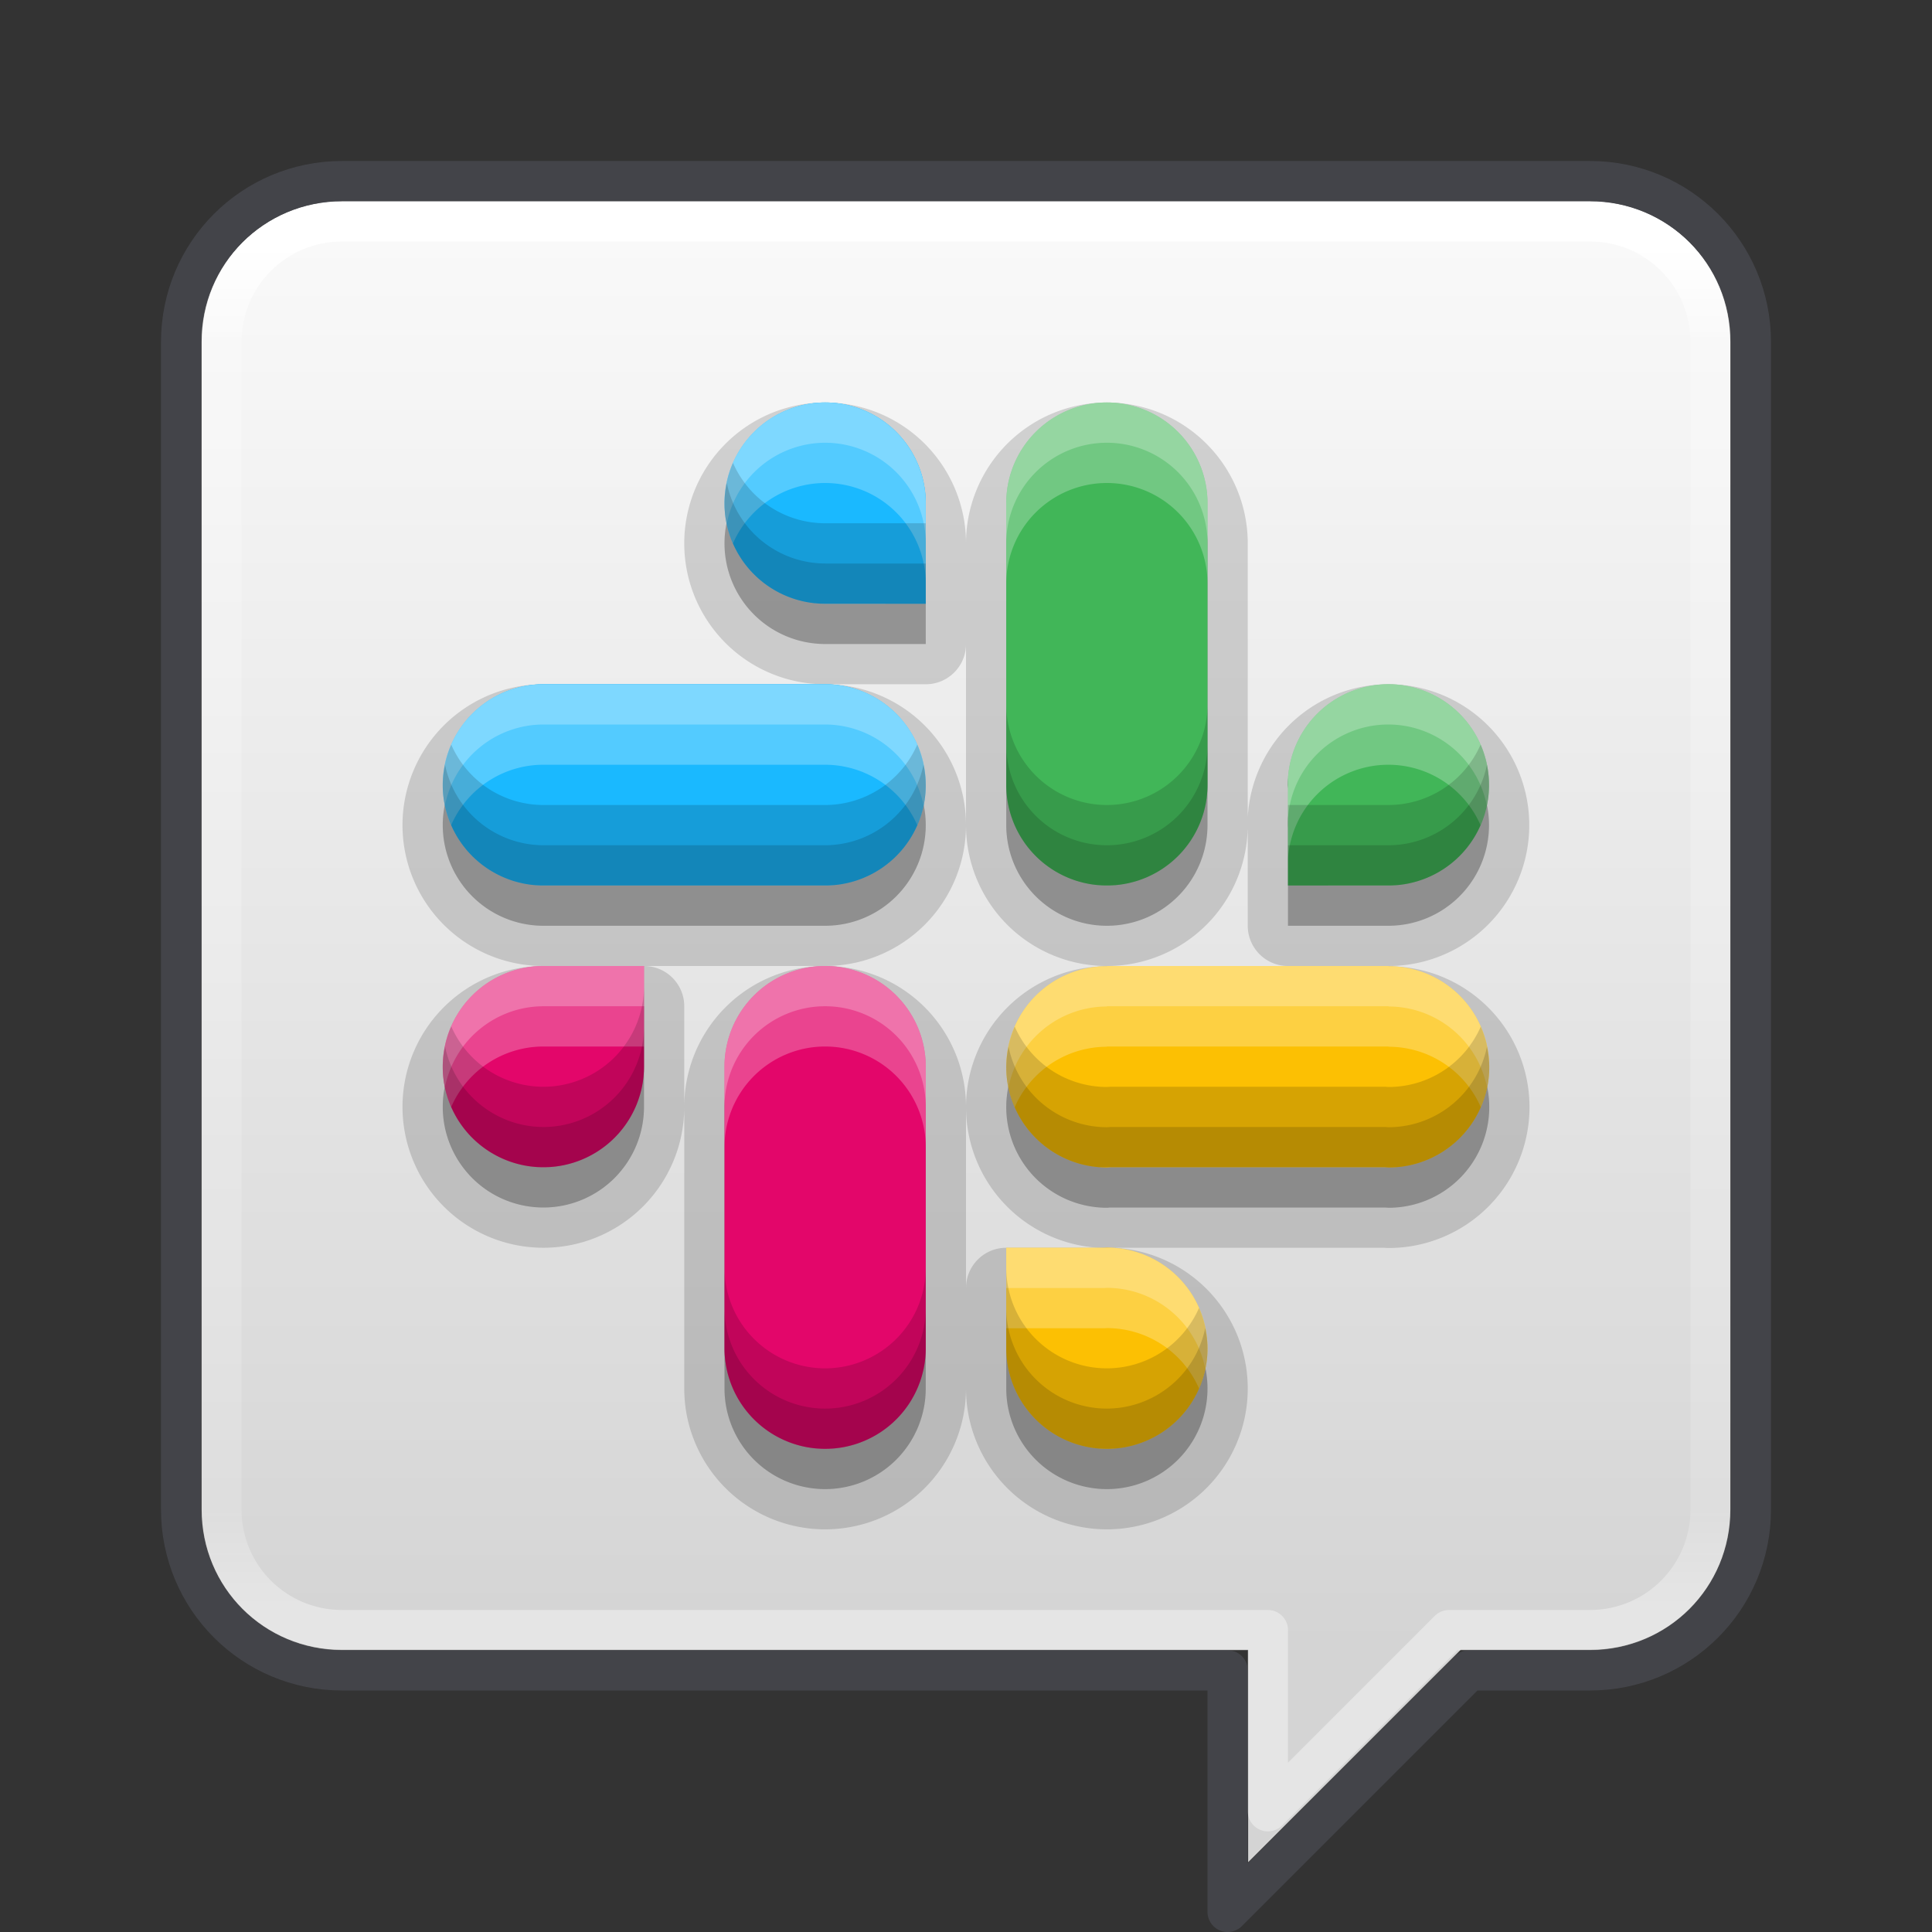 <?xml version="1.0" encoding="UTF-8" standalone="no"?>
<svg
   width="48"
   height="48"
   viewBox="0 0 48 48"
   fill="none"
   version="1.1"
   id="svg4"
   xml:space="preserve"
   sodipodi:docname="slack.svg"
   inkscape:version="1.4.2 (ebf0e940d0, 2025-05-08)"
   xmlns:inkscape="http://www.inkscape.org/namespaces/inkscape"
   xmlns:sodipodi="http://sodipodi.sourceforge.net/DTD/sodipodi-0.dtd"
   xmlns:xlink="http://www.w3.org/1999/xlink"
   xmlns="http://www.w3.org/2000/svg"
   xmlns:svg="http://www.w3.org/2000/svg"><rect x="0" y="0" width="48" height="48" fill="#333333" stroke="none"/><sodipodi:namedview
     id="namedview1"
     pagecolor="#ffffff"
     bordercolor="#000000"
     borderopacity="0.25"
     inkscape:showpageshadow="2"
     inkscape:pageopacity="0.0"
     inkscape:pagecheckerboard="0"
     inkscape:deskcolor="#d1d1d1"
     showgrid="false"
     inkscape:zoom="2.185"
     inkscape:cx="39.359268"
     inkscape:cy="30.434783"
     inkscape:current-layer="svg4"><inkscape:page
       x="0"
       y="0"
       width="48"
       height="48"
       id="page2"
       margin="0"
       bleed="0" /><inkscape:grid
       id="grid4"
       units="px"
       originx="-58"
       originy="0"
       spacingx="0.5"
       spacingy="0.5"
       empcolor="#0099e5"
       empopacity="0.302"
       color="#0099e5"
       opacity="0.078"
       empspacing="2"
       enabled="true"
       visible="false" /></sodipodi:namedview><defs
     id="defs4"><inkscape:path-effect
       effect="offset"
       id="path-effect1"
       is_visible="true"
       lpeversion="1.3"
       linejoin_type="miter"
       unit="px"
       offset="-0.5"
       miter_limit="4"
       attempt_force_join="false"
       update_on_knot_move="true" /><inkscape:path-effect
       effect="offset"
       id="path-effect4"
       is_visible="true"
       lpeversion="1.3"
       linejoin_type="miter"
       unit="px"
       offset="-0.5"
       miter_limit="4"
       attempt_force_join="false"
       update_on_knot_move="true" /><linearGradient
       id="linearGradient1201"><stop
         id="stop1193"
         style="stop-color:#ffffff;stop-opacity:1"
         offset="0" /><stop
         id="stop1195"
         style="stop-color:#ffffff;stop-opacity:0.235"
         offset="0.068" /><stop
         id="stop1197"
         style="stop-color:#ffffff;stop-opacity:0.157"
         offset="0.947" /><stop
         id="stop1199"
         style="stop-color:#ffffff;stop-opacity:0.392"
         offset="1" /></linearGradient><linearGradient
       id="linearGradient3688-166-749"><stop
         id="stop2883"
         style="stop-color:#181818;stop-opacity:1"
         offset="0" /><stop
         id="stop2885"
         style="stop-color:#181818;stop-opacity:0"
         offset="1" /></linearGradient><linearGradient
       id="linearGradient3702-501-757"><stop
         id="stop2895"
         style="stop-color:#181818;stop-opacity:0"
         offset="0" /><stop
         id="stop2897"
         style="stop-color:#181818;stop-opacity:1"
         offset="0.5" /><stop
         id="stop2899"
         style="stop-color:#181818;stop-opacity:0"
         offset="1" /></linearGradient><radialGradient
       cx="4.993"
       cy="43.5"
       r="2.5"
       fx="4.993"
       fy="43.5"
       id="radialGradient3013-6"
       xlink:href="#linearGradient3688-166-749"
       gradientUnits="userSpaceOnUse"
       gradientTransform="matrix(2.004,0,0,0.9,29.988,4.85)" /><radialGradient
       cx="4.993"
       cy="43.5"
       r="2.5"
       fx="4.993"
       fy="43.5"
       id="radialGradient3015-1"
       xlink:href="#linearGradient3688-166-749"
       gradientUnits="userSpaceOnUse"
       gradientTransform="matrix(2.004,0,0,0.9,-18.012,-83.15)" /><linearGradient
       x1="39"
       y1="6"
       x2="39"
       y2="41.945"
       id="linearGradient3058-5"
       xlink:href="#linearGradient1201"
       gradientUnits="userSpaceOnUse"
       gradientTransform="translate(4e-6,1)" /><linearGradient
       xlink:href="#linearGradient3702-501-757"
       id="linearGradient1191"
       gradientUnits="userSpaceOnUse"
       x1="25.058"
       y1="47.028"
       x2="25.058"
       y2="39.999"
       gradientTransform="matrix(1.143,0,0,0.643,-3.429,16.036)" /><style
       id="style1">.g{fill:#000;}.g,.h,.i{stroke-width:0px;}.h{fill:url(#e);}.i{fill:#fff;}</style><style
       id="style1-7">.g{fill:#000;}.g,.h,.i{stroke-width:0px;}.h{fill:url(#e);}.i{fill:#fff;}</style><style
       id="style1-5">.g{fill:#000;}.g,.h,.i{stroke-width:0px;}.h{fill:url(#e);}.i{fill:#fff;}</style><linearGradient
       id="linearGradient4"><stop
         style="stop-color:#fafafa;stop-opacity:1;"
         offset="0"
         id="stop4" /><stop
         style="stop-color:#d4d4d4;stop-opacity:1;"
         offset="1"
         id="stop5" /></linearGradient><style
       id="style1-53">.g{fill:#000;}.g,.h,.i{stroke-width:0px;}.h{fill:url(#e);}.i{fill:#fff;}</style><style
       id="style1-6">.cls-1{fill:#fff;}</style><style
       id="style1-67">.cls-1{fill:#fff;}</style><linearGradient
       xlink:href="#linearGradient4"
       id="linearGradient3"
       gradientUnits="userSpaceOnUse"
       gradientTransform="matrix(1.444,0,0,1.444,0.889,1.889)"
       x1="16.692"
       y1="2.846"
       x2="16.692"
       y2="29.154" /><linearGradient
       id="linearGradient18"><stop
         style="stop-color:#ffffff;stop-opacity:1;"
         offset="0"
         id="stop18" /><stop
         style="stop-color:#ffffff;stop-opacity:0;"
         offset="1"
         id="stop19" /></linearGradient><linearGradient
       id="linearGradient17"><stop
         offset="0"
         style="stop-color:#ffffff;stop-opacity:1"
         id="stop14" /><stop
         offset="0.145"
         style="stop-color:#ffffff;stop-opacity:0.235"
         id="stop15" /><stop
         offset="0.855"
         style="stop-color:#ffffff;stop-opacity:0.157"
         id="stop16" /><stop
         offset="1"
         style="stop-color:#ffffff;stop-opacity:0.392"
         id="stop17" /></linearGradient><style
       id="style1-535">.g{fill:#000;}.g,.h,.i{stroke-width:0px;}.h{fill:url(#e);}.i{fill:#fff;}</style><style
       id="style1-7-6">.g{fill:#000;}.g,.h,.i{stroke-width:0px;}.h{fill:url(#e);}.i{fill:#fff;}</style><style
       id="style1-5-29">.g{fill:#000;}.g,.h,.i{stroke-width:0px;}.h{fill:url(#e);}.i{fill:#fff;}</style><linearGradient
       id="linearGradient2-5"><stop
         style="stop-color:#5865f2;stop-opacity:1;"
         offset="0"
         id="stop3-3" /><stop
         style="stop-color:#1f30f4;stop-opacity:1;"
         offset="1"
         id="stop4-5" /></linearGradient><style
       id="style1-3">.g{fill:#000;}.g,.h,.i{stroke-width:0px;}.h{fill:url(#e);}.i{fill:#fff;}</style><style
       id="style1-6-12">.cls-1{fill:#fff;}</style><linearGradient
       xlink:href="#linearGradient17"
       id="linearGradient12"
       x1="24"
       y1="6"
       x2="24"
       y2="44"
       gradientUnits="userSpaceOnUse"
       gradientTransform="translate(0,-49)" /><linearGradient
       xlink:href="#linearGradient18"
       id="linearGradient19"
       x1="38.264"
       y1="46.5"
       x2="36.881"
       y2="41"
       gradientUnits="userSpaceOnUse"
       gradientTransform="translate(0,-49)" /><linearGradient
       id="linearGradient3820-7-2"><stop
         id="stop3822-2-6"
         style="stop-color:#000000;stop-opacity:1"
         offset="0" /><stop
         id="stop3824-1-2"
         style="stop-color:#000000;stop-opacity:0"
         offset="1" /></linearGradient><radialGradient
       xlink:href="#linearGradient3820-7-2"
       id="radialGradient3"
       gradientUnits="userSpaceOnUse"
       gradientTransform="matrix(0.382,7.5555777e-8,-1.8372241e-8,0.112,-5.925,36.336)"
       cx="99.189"
       cy="185.297"
       fx="99.189"
       fy="185.297"
       r="62.769" /><radialGradient
       xlink:href="#linearGradient3820-7-2"
       id="radialGradient4"
       gradientUnits="userSpaceOnUse"
       gradientTransform="matrix(0.255,5.3967361e-8,-1.2248161e-8,0.08,6.716,44.241)"
       cx="99.189"
       cy="185.297"
       fx="99.189"
       fy="185.297"
       r="62.769" /><style
       id="style1-62">.g{fill:#000;}.g,.h,.i{stroke-width:0px;}.h{fill:url(#e);}.i{fill:#fff;}</style><style
       id="style1-6-9">.cls-1{fill:#fff;}</style><style
       id="style1-67-7">.cls-1{fill:#fff;}</style><style
       id="style1-56">.g{fill:#000;}.g,.h,.i{stroke-width:0px;}.h{fill:url(#e);}.i{fill:#fff;}</style><style
       id="style1-7-1">.g{fill:#000;}.g,.h,.i{stroke-width:0px;}.h{fill:url(#e);}.i{fill:#fff;}</style><style
       id="style1-5-2">.g{fill:#000;}.g,.h,.i{stroke-width:0px;}.h{fill:url(#e);}.i{fill:#fff;}</style><style
       id="style1-3-7">.g{fill:#000;}.g,.h,.i{stroke-width:0px;}.h{fill:url(#e);}.i{fill:#fff;}</style><style
       id="style1-6-1">.cls-1{fill:#fff;}</style><style
       id="style1-2">.g{fill:#000;}.g,.h,.i{stroke-width:0px;}.h{fill:url(#e);}.i{fill:#fff;}</style><style
       id="style1-6-8">.cls-1{fill:#fff;}</style><linearGradient
       xlink:href="#linearGradient4"
       id="linearGradient9"
       x1="24"
       y1="5"
       x2="24"
       y2="45"
       gradientUnits="userSpaceOnUse"
       gradientTransform="translate(0,-49)" /><style
       id="style1-37">.g{fill:#000;}.g,.h,.i{stroke-width:0px;}.h{fill:url(#e);}.i{fill:#fff;}</style><style
       id="style1-7-5">.g{fill:#000;}.g,.h,.i{stroke-width:0px;}.h{fill:url(#e);}.i{fill:#fff;}</style><style
       id="style1-5-9">.g{fill:#000;}.g,.h,.i{stroke-width:0px;}.h{fill:url(#e);}.i{fill:#fff;}</style><style
       id="style1-3-8">.g{fill:#000;}.g,.h,.i{stroke-width:0px;}.h{fill:url(#e);}.i{fill:#fff;}</style><style
       id="style1-6-97">.cls-1{fill:#fff;}</style><linearGradient
       xlink:href="#linearGradient17"
       id="linearGradient12-3"
       x1="24"
       y1="6"
       x2="24"
       y2="44"
       gradientUnits="userSpaceOnUse"
       gradientTransform="translate(0,-51)" /><linearGradient
       xlink:href="#linearGradient18"
       id="linearGradient19-6"
       x1="38.264"
       y1="46.5"
       x2="36.881"
       y2="41"
       gradientUnits="userSpaceOnUse"
       gradientTransform="translate(0,-51)" /><radialGradient
       xlink:href="#linearGradient3820-7-2"
       id="radialGradient3-9"
       gradientUnits="userSpaceOnUse"
       gradientTransform="matrix(0.382,7.5555777e-8,-1.8372241e-8,0.112,-5.925,36.336)"
       cx="99.189"
       cy="185.297"
       fx="99.189"
       fy="185.297"
       r="62.769" /><radialGradient
       xlink:href="#linearGradient3820-7-2"
       id="radialGradient4-3"
       gradientUnits="userSpaceOnUse"
       gradientTransform="matrix(0.255,5.3967361e-8,-1.2248161e-8,0.08,6.716,44.241)"
       cx="99.189"
       cy="185.297"
       fx="99.189"
       fy="185.297"
       r="62.769" /><style
       id="style1-62-1">.g{fill:#000;}.g,.h,.i{stroke-width:0px;}.h{fill:url(#e);}.i{fill:#fff;}</style><style
       id="style1-6-9-9">.cls-1{fill:#fff;}</style><style
       id="style1-67-4">.cls-1{fill:#fff;}</style><style
       id="style1-56-7">.g{fill:#000;}.g,.h,.i{stroke-width:0px;}.h{fill:url(#e);}.i{fill:#fff;}</style><style
       id="style1-7-1-8">.g{fill:#000;}.g,.h,.i{stroke-width:0px;}.h{fill:url(#e);}.i{fill:#fff;}</style><style
       id="style1-5-2-4">.g{fill:#000;}.g,.h,.i{stroke-width:0px;}.h{fill:url(#e);}.i{fill:#fff;}</style><style
       id="style1-3-7-5">.g{fill:#000;}.g,.h,.i{stroke-width:0px;}.h{fill:url(#e);}.i{fill:#fff;}</style><style
       id="style1-6-1-0">.cls-1{fill:#fff;}</style><style
       id="style1-2-3">.g{fill:#000;}.g,.h,.i{stroke-width:0px;}.h{fill:url(#e);}.i{fill:#fff;}</style><style
       id="style1-6-8-6">.cls-1{fill:#fff;}</style><linearGradient
       xlink:href="#linearGradient2-5"
       id="linearGradient9-1"
       x1="24"
       y1="5"
       x2="24"
       y2="45"
       gradientUnits="userSpaceOnUse"
       gradientTransform="translate(0,-51)" /><linearGradient
       id="linearGradient1201-0"><stop
         id="stop1193-6"
         style="stop-color:#ffffff;stop-opacity:1"
         offset="0" /><stop
         id="stop1195-3"
         style="stop-color:#ffffff;stop-opacity:0.235"
         offset="0.074" /><stop
         id="stop1197-2"
         style="stop-color:#ffffff;stop-opacity:0.157"
         offset="0.926" /><stop
         id="stop1199-0"
         style="stop-color:#ffffff;stop-opacity:0.392"
         offset="1" /></linearGradient><linearGradient
       x1="39"
       y1="6"
       x2="39"
       y2="40"
       id="linearGradient3058-5-6"
       xlink:href="#linearGradient1201-0"
       gradientUnits="userSpaceOnUse"
       gradientTransform="translate(4e-6)" /><linearGradient
       xlink:href="#linearGradient4"
       id="linearGradient930-9-2"
       x1="16.692"
       y1="2.846"
       x2="16.692"
       y2="27.769"
       gradientUnits="userSpaceOnUse"
       gradientTransform="matrix(1.444,0,0,1.444,0.889,0.889)" /><linearGradient
       id="linearGradient870"><stop
         id="stop866"
         offset="0"
         style="stop-color:#cd9ef7;stop-opacity:1" /><stop
         id="stop868"
         offset="1"
         style="stop-color:#a56de2;stop-opacity:1" /></linearGradient><linearGradient
       id="linearGradient30"><stop
         style="stop-color:#ffffff;stop-opacity:1;"
         offset="0"
         id="stop30" /><stop
         style="stop-color:#fafafa;stop-opacity:0;"
         offset="1"
         id="stop31" /></linearGradient><linearGradient
       id="linearGradient22"><stop
         id="stop13"
         style="stop-color:#ffffff;stop-opacity:1"
         offset="0" /><stop
         id="stop20"
         style="stop-color:#ffffff;stop-opacity:0.235"
         offset="0.135" /><stop
         id="stop21"
         style="stop-color:#ffffff;stop-opacity:0.157"
         offset="0.865" /><stop
         id="stop22"
         style="stop-color:#ffffff;stop-opacity:0.392"
         offset="1" /></linearGradient><style
       id="style1-79">.g{fill:#000;}.g,.h,.i{stroke-width:0px;}.h{fill:url(#e);}.i{fill:#fff;}</style><style
       id="style1-7-2">.g{fill:#000;}.g,.h,.i{stroke-width:0px;}.h{fill:url(#e);}.i{fill:#fff;}</style><style
       id="style1-5-0">.g{fill:#000;}.g,.h,.i{stroke-width:0px;}.h{fill:url(#e);}.i{fill:#fff;}</style><style
       id="style1-53-1">.g{fill:#000;}.g,.h,.i{stroke-width:0px;}.h{fill:url(#e);}.i{fill:#fff;}</style><style
       id="style1-6-2">.cls-1{fill:#fff;}</style><style
       id="style1-67-3">.cls-1{fill:#fff;}</style><style
       id="style1-675">.g{fill:#000;}.g,.h,.i{stroke-width:0px;}.h{fill:url(#e);}.i{fill:#fff;}</style><style
       id="style1-7-3">.g{fill:#000;}.g,.h,.i{stroke-width:0px;}.h{fill:url(#e);}.i{fill:#fff;}</style><style
       id="style1-5-5">.g{fill:#000;}.g,.h,.i{stroke-width:0px;}.h{fill:url(#e);}.i{fill:#fff;}</style><style
       id="style1-3-9">.g{fill:#000;}.g,.h,.i{stroke-width:0px;}.h{fill:url(#e);}.i{fill:#fff;}</style><style
       id="style1-6-6">.cls-1{fill:#fff;}</style><style
       id="style1-70">.g{fill:#000;}.g,.h,.i{stroke-width:0px;}.h{fill:url(#e);}.i{fill:#fff;}</style><style
       id="style1-6-3">.cls-1{fill:#fff;}</style><linearGradient
       id="linearGradient3820-7-2-2"><stop
         offset="0"
         style="stop-color:#3d3d3d;stop-opacity:1"
         id="stop3822-2-6-36" /><stop
         offset="0.5"
         style="stop-color:#686868;stop-opacity:0.498"
         id="stop3864-8-7-6" /><stop
         offset="1"
         style="stop-color:#686868;stop-opacity:0"
         id="stop3824-1-2-4" /></linearGradient><radialGradient
       cx="99.157"
       cy="186.171"
       r="62.769"
       fx="99.157"
       fy="186.171"
       id="radialGradient3108-6"
       xlink:href="#linearGradient3820-7-2-2"
       gradientUnits="userSpaceOnUse"
       gradientTransform="matrix(0.215,0,0,0.068,-5.314,15.117)" /><linearGradient
       xlink:href="#linearGradient22"
       id="linearGradient13"
       x1="16"
       y1="3"
       x2="16"
       y2="29"
       gradientUnits="userSpaceOnUse"
       gradientTransform="translate(0,-33)" /><linearGradient
       xlink:href="#linearGradient2-5"
       id="linearGradient29"
       x1="16"
       y1="3"
       x2="16"
       y2="30"
       gradientUnits="userSpaceOnUse"
       gradientTransform="translate(0,-33)" /><linearGradient
       xlink:href="#linearGradient30"
       id="linearGradient31"
       x1="25.003"
       y1="30.933"
       x2="23.779"
       y2="27.459"
       gradientUnits="userSpaceOnUse" /><linearGradient
       id="linearGradient4-5"><stop
         id="stop1"
         style="stop-color:#ffffff;stop-opacity:1"
         offset="0" /><stop
         id="stop2"
         style="stop-color:#ffffff;stop-opacity:0.235"
         offset="0.068" /><stop
         id="stop3"
         style="stop-color:#ffffff;stop-opacity:0.157"
         offset="0.932" /><stop
         id="stop4-54"
         style="stop-color:#ffffff;stop-opacity:0.392"
         offset="1" /></linearGradient><linearGradient
       xlink:href="#linearGradient2-5"
       id="linearGradient930-9-2-8"
       x1="17"
       y1="2.5"
       x2="17"
       y2="29"
       gradientUnits="userSpaceOnUse"
       gradientTransform="translate(58)" /><linearGradient
       x1="24"
       y1="6.24"
       x2="24"
       y2="38.8"
       id="linearGradient4161-0-2"
       xlink:href="#linearGradient4-5"
       gradientUnits="userSpaceOnUse"
       gradientTransform="matrix(0.676,0,0,0.676,57.784,-0.216)" /></defs><path
     id="rect5505-21-1"
     style="color:#000000;font-variation-settings:normal;display:inline;overflow:visible;visibility:visible;opacity:1;vector-effect:none;fill:url(#linearGradient930-9-2);fill-opacity:1;fill-rule:nonzero;stroke:none;stroke-width:1;stroke-linecap:butt;stroke-linejoin:round;stroke-miterlimit:4;stroke-dasharray:none;stroke-dashoffset:0;stroke-opacity:0.502;marker:none;enable-background:accumulate;stop-color:#000000;stop-opacity:1"
     d="M 8.5,5.01 C 6.558,5.01 5.01,6.558 5.01,8.5 v 29 c 0,1.942 1.548,3.49 3.49,3.49 h 22.51 v 5.277 l 5.279,-5.277 H 39.5 c 1.942,0 3.49,-1.548 3.49,-3.49 v -29 c 0,-1.942 -1.548,-3.49 -3.49,-3.49 z" /><path
     id="rect6741-2"
     style="opacity:1;fill:none;stroke:url(#linearGradient3058-5-6);stroke-width:1;stroke-linecap:round;stroke-linejoin:round;stroke-miterlimit:4;stroke-dasharray:none;stroke-dashoffset:0;stroke-opacity:1"
     d="m 8.5,5.5 c -1.662,0 -3,1.338 -3,3 v 29 c 0,1.662 1.338,3 3,3 h 23 V 45 L 36,40.5 h 3.5 c 1.662,0 3,-1.338 3,-3 v -29 c 0,-1.662 -1.338,-3 -3,-3 z" /><path
     id="path38-3"
     style="opacity:0.15;fill:#000000;fill-opacity:1;stroke:#000000;stroke-width:2;stroke-linejoin:round;stroke-dasharray:none;stroke-opacity:1"
     d="M 20.5,11 A 2.5,2.5 0 0 0 18,13.5 2.5,2.5 0 0 0 20.5,16 H 23 V 13.5 A 2.5,2.5 0 0 0 20.5,11 Z m 7,0 A 2.5,2.5 0 0 0 25,13.5 v 7 A 2.5,2.5 0 0 0 27.5,23 2.5,2.5 0 0 0 30,20.5 v -7 A 2.5,2.5 0 0 0 27.5,11 Z m -14,7 A 2.5,2.5 0 0 0 11,20.5 2.5,2.5 0 0 0 13.5,23 h 7 A 2.5,2.5 0 0 0 23,20.5 2.5,2.5 0 0 0 20.5,18 Z m 20.994,0 a 2.5,2.5 0 0 0 -2.5,2.5 A 2.5,2.5 0 0 0 32,20.582 V 23 h 2.494 a 2.5,2.5 0 0 0 0.006,0 2.5,2.5 0 0 0 2.494,-2.5 2.5,2.5 0 0 0 -2.5,-2.5 z M 13.5,25 A 2.5,2.5 0 0 0 11,27.5 2.5,2.5 0 0 0 13.5,30 2.5,2.5 0 0 0 16,27.5 V 25 Z m 7,0 A 2.5,2.5 0 0 0 18,27.5 V 34.496 34.5 A 2.5,2.5 0 0 0 20.5,36.996 2.5,2.5 0 0 0 23,34.5 2.5,2.5 0 0 0 23,34.498 2.5,2.5 0 0 0 23,34.496 V 27.5 A 2.5,2.5 0 0 0 20.5,25 Z m 7,0 v 0.006 a 2.5,2.5 0 0 0 -2.5,2.5 2.5,2.5 0 0 0 2.5,2.5 A 2.5,2.5 0 0 0 27.582,30 h 6.836 a 2.5,2.5 0 0 0 0.082,0.006 2.5,2.5 0 0 0 2.5,-2.5 2.5,2.5 0 0 0 -2.5,-2.5 V 25 Z m 0,6.996 A 2.5,2.5 0 0 0 27.445,32 H 25 V 34.496 34.5 a 2.5,2.5 0 0 0 2.5,2.496 2.5,2.5 0 0 0 2.5,-2.5 2.5,2.5 0 0 0 -2.5,-2.5 z" /><path
     id="path41-6"
     style="opacity:0.15;fill:#000000;fill-opacity:1;stroke:none;stroke-width:2;stroke-linejoin:round;stroke-dasharray:none;stroke-opacity:1"
     d="M 20.5,11 A 2.5,2.5 0 0 0 18,13.5 2.5,2.5 0 0 0 20.5,16 H 23 V 13.5 A 2.5,2.5 0 0 0 20.5,11 Z m 7,0 A 2.5,2.5 0 0 0 25,13.5 v 7 A 2.5,2.5 0 0 0 27.5,23 2.5,2.5 0 0 0 30,20.5 v -7 A 2.5,2.5 0 0 0 27.5,11 Z m -14,7 A 2.5,2.5 0 0 0 11,20.5 2.5,2.5 0 0 0 13.5,23 h 7 A 2.5,2.5 0 0 0 23,20.5 2.5,2.5 0 0 0 20.5,18 Z m 20.994,0 a 2.5,2.5 0 0 0 -2.5,2.5 A 2.5,2.5 0 0 0 32,20.582 V 23 h 2.494 a 2.5,2.5 0 0 0 0.006,0 2.5,2.5 0 0 0 2.494,-2.5 2.5,2.5 0 0 0 -2.5,-2.5 z M 13.5,25 A 2.5,2.5 0 0 0 11,27.5 2.5,2.5 0 0 0 13.5,30 2.5,2.5 0 0 0 16,27.5 V 25 Z m 7,0 A 2.5,2.5 0 0 0 18,27.5 V 34.496 34.5 A 2.5,2.5 0 0 0 20.5,36.996 2.5,2.5 0 0 0 23,34.5 2.5,2.5 0 0 0 23,34.498 2.5,2.5 0 0 0 23,34.496 V 27.5 A 2.5,2.5 0 0 0 20.5,25 Z m 7,0 v 0.006 a 2.5,2.5 0 0 0 -2.5,2.5 2.5,2.5 0 0 0 2.5,2.5 A 2.5,2.5 0 0 0 27.582,30 h 6.836 a 2.5,2.5 0 0 0 0.082,0.006 2.5,2.5 0 0 0 2.5,-2.5 2.5,2.5 0 0 0 -2.5,-2.5 V 25 Z m 0,6.996 A 2.5,2.5 0 0 0 27.445,32 H 25 V 34.496 34.5 a 2.5,2.5 0 0 0 2.5,2.496 2.5,2.5 0 0 0 2.5,-2.5 2.5,2.5 0 0 0 -2.5,-2.5 z" /><path
     id="circle9-6"
     style="fill:#1ab9ff;fill-opacity:1;stroke:none;stroke-linejoin:round;stroke-opacity:1"
     d="M 20.5,10 A 2.5,2.5 0 0 0 18,12.5 2.5,2.5 0 0 0 20.5,15 H 23 V 12.5 A 2.5,2.5 0 0 0 20.5,10 Z m -7,7 A 2.5,2.5 0 0 0 11,19.5 2.5,2.5 0 0 0 13.5,22 h 7 A 2.5,2.5 0 0 0 23,19.5 2.5,2.5 0 0 0 20.5,17 Z" /><path
     id="path8"
     style="fill:#41b658;fill-opacity:1;stroke:none;stroke-linejoin:round;stroke-opacity:1"
     d="M 27.5,10 A 2.5,2.5 0 0 0 25,12.5 v 7 A 2.5,2.5 0 0 0 27.5,22 2.5,2.5 0 0 0 30,19.5 v -7 A 2.5,2.5 0 0 0 27.5,10 Z m 6.994,7 a 2.5,2.5 0 0 0 -2.5,2.5 A 2.5,2.5 0 0 0 32,19.582 V 22 h 2.494 a 2.5,2.5 0 0 0 0.006,0 2.5,2.5 0 0 0 2.494,-2.5 2.5,2.5 0 0 0 -2.5,-2.5 z" /><path
     id="path35-0"
     style="fill:#1ab9ff;fill-opacity:1;stroke:none;stroke-linejoin:round;stroke-opacity:1"
     d="M 20.5,10 A 2.5,2.5 0 0 0 18.219,11.5 2.5,2.5 0 0 0 20.5,13 H 23 V 12.5 A 2.5,2.5 0 0 0 20.5,10 Z m -7,7 A 2.5,2.5 0 0 0 11.219,18.5 2.5,2.5 0 0 0 13.5,20 h 7 A 2.5,2.5 0 0 0 22.783,18.498 2.5,2.5 0 0 0 20.5,17 Z" /><path
     id="path1"
     style="color:#000000;font-variation-settings:normal;display:inline;overflow:visible;visibility:visible;opacity:1;vector-effect:none;fill:none;fill-opacity:1;fill-rule:nonzero;stroke:#555761;stroke-width:1;stroke-linecap:butt;stroke-linejoin:round;stroke-miterlimit:4;stroke-dasharray:none;stroke-dashoffset:0;stroke-opacity:0.5;marker:none;enable-background:accumulate;stop-color:#000000;stop-opacity:1"
     d="m 8.5,4.5 c -2.216,0 -4,1.784 -4,4 v 29 c 0,2.216 1.784,4 4,4 h 22 v 6 l 6,-6 h 3 c 2.216,0 4,-1.784 4,-4 v -29 c 0,-2.216 -1.784,-4 -4,-4 z" /><path
     id="path11"
     style="fill:#e3066a;fill-opacity:1;stroke:none;stroke-linejoin:round;stroke-opacity:1"
     d="M 13.5,24 A 2.5,2.5 0 0 0 11,26.5 2.5,2.5 0 0 0 13.5,29 2.5,2.5 0 0 0 16,26.5 V 24 Z m 7,0 A 2.5,2.5 0 0 0 18,26.5 V 33.496 33.5 A 2.5,2.5 0 0 0 20.5,35.996 2.5,2.5 0 0 0 23,33.5 2.5,2.5 0 0 0 23,33.498 2.5,2.5 0 0 0 23,33.496 V 26.5 A 2.5,2.5 0 0 0 20.5,24 Z" /><path
     id="path10"
     style="fill:#fcc003;fill-opacity:1;stroke:none;stroke-linejoin:round;stroke-opacity:1"
     d="m 27.5,24 v 0.006 a 2.5,2.5 0 0 0 -2.5,2.5 2.5,2.5 0 0 0 2.5,2.5 A 2.5,2.5 0 0 0 27.582,29 h 6.836 a 2.5,2.5 0 0 0 0.082,0.006 2.5,2.5 0 0 0 2.5,-2.5 2.5,2.5 0 0 0 -2.5,-2.5 V 24 Z m 0,6.996 A 2.5,2.5 0 0 0 27.445,31 H 25 V 33.496 33.5 a 2.5,2.5 0 0 0 2.5,2.496 2.5,2.5 0 0 0 2.5,-2.5 2.5,2.5 0 0 0 -2.5,-2.5 z" /><path
     id="path6"
     style="opacity:0.25;mix-blend-mode:normal;fill:#ffffff;fill-opacity:1;stroke:none;stroke-linejoin:round;stroke-opacity:1"
     d="m 20.5,10 a 2.5,2.5 0 0 0 -2.5,2.5 2.5,2.5 0 0 0 0.211,1 A 2.5,2.5 0 0 1 20.5,12 2.5,2.5 0 0 1 23,14.5 v -2 A 2.5,2.5 0 0 0 20.5,10 Z m 7,0 A 2.5,2.5 0 0 0 25,12.5 v 2 A 2.5,2.5 0 0 1 27.5,12 2.5,2.5 0 0 1 30,14.5 v -2 A 2.5,2.5 0 0 0 27.5,10 Z m -14,7 a 2.5,2.5 0 0 0 -2.5,2.5 2.5,2.5 0 0 0 0.209,1 A 2.5,2.5 0 0 1 13.5,19 h 7 A 2.5,2.5 0 0 1 22.789,20.5 2.5,2.5 0 0 0 23,19.5 2.5,2.5 0 0 0 20.5,17 Z m 20.994,0 a 2.5,2.5 0 0 0 -2.5,2.5 2.5,2.5 0 0 0 0.006,0.082 v 1.746 A 2.5,2.5 0 0 1 34.494,19 a 2.5,2.5 0 0 1 2.289,1.5 2.5,2.5 0 0 0 0.211,-1 2.5,2.5 0 0 0 -2.5,-2.5 z M 13.5,24 a 2.5,2.5 0 0 0 -2.5,2.5 2.5,2.5 0 0 0 0.211,1 A 2.5,2.5 0 0 1 13.5,26 H 16 v -2 z m 7,0 A 2.5,2.5 0 0 0 18,26.5 v 2 A 2.5,2.5 0 0 1 20.5,26 2.5,2.5 0 0 1 23,28.5 v -2 A 2.5,2.5 0 0 0 20.5,24 Z m 7,0 v 0.006 a 2.5,2.5 0 0 0 -2.5,2.5 2.5,2.5 0 0 0 0.211,1 2.5,2.5 0 0 1 2.289,-1.5 V 26 h 7 v 0.006 a 2.5,2.5 0 0 1 2.289,1.5 2.5,2.5 0 0 0 0.211,-1 2.5,2.5 0 0 0 -2.5,-2.5 V 24 H 32 Z M 25,31 v 2 h 2.445 a 2.5,2.5 0 0 1 0.055,-0.004 2.5,2.5 0 0 1 2.289,1.5 2.5,2.5 0 0 0 0.211,-1 A 2.5,2.5 0 0 0 27.641,31 h -0.059 A 2.5,2.5 0 0 1 27.5,31.006 2.5,2.5 0 0 1 27.328,31 Z" /><path
     id="path7"
     style="opacity:0.25;mix-blend-mode:normal;fill:#ffffff;fill-opacity:1;stroke:none;stroke-linejoin:round;stroke-opacity:1"
     d="M 20.5,10 A 2.5,2.5 0 0 0 18,12.5 2.5,2.5 0 0 0 18.057,13 2.5,2.5 0 0 1 20.5,11 2.5,2.5 0 0 1 23,13.5 v -1 A 2.5,2.5 0 0 0 20.5,10 Z m 7,0 A 2.5,2.5 0 0 0 25,12.5 v 1 A 2.5,2.5 0 0 1 27.5,11 2.5,2.5 0 0 1 30,13.5 v -1 A 2.5,2.5 0 0 0 27.5,10 Z m -14,7 A 2.5,2.5 0 0 0 11,19.5 2.5,2.5 0 0 0 11.057,20 2.5,2.5 0 0 1 13.5,18 h 7 A 2.5,2.5 0 0 1 22.943,20 2.5,2.5 0 0 0 23,19.5 2.5,2.5 0 0 0 20.5,17 Z m 20.994,0 a 2.5,2.5 0 0 0 -2.5,2.5 2.5,2.5 0 0 0 0.006,0.082 v 0.746 A 2.5,2.5 0 0 1 34.494,18 2.5,2.5 0 0 1 36.938,20.002 2.5,2.5 0 0 0 36.994,19.5 a 2.5,2.5 0 0 0 -2.5,-2.5 z M 13.5,24 A 2.5,2.5 0 0 0 11,26.5 2.5,2.5 0 0 0 11.057,27 2.5,2.5 0 0 1 13.5,25 H 16 v -1 z m 7,0 A 2.5,2.5 0 0 0 18,26.5 v 1 A 2.5,2.5 0 0 1 20.5,25 2.5,2.5 0 0 1 23,27.5 v -1 A 2.5,2.5 0 0 0 20.5,24 Z m 7,0 v 0.006 a 2.5,2.5 0 0 0 -2.5,2.5 2.5,2.5 0 0 0 0.057,0.5 2.5,2.5 0 0 1 2.443,-2 V 25 h 7 v 0.006 a 2.5,2.5 0 0 1 2.443,2 2.5,2.5 0 0 0 0.057,-0.5 2.5,2.5 0 0 0 -2.5,-2.5 V 24 Z m 0,6.996 A 2.5,2.5 0 0 0 27.445,31 H 25 v 1 h 2.445 a 2.5,2.5 0 0 1 0.055,-0.004 2.5,2.5 0 0 1 2.443,2 2.5,2.5 0 0 0 0.057,-0.5 2.5,2.5 0 0 0 -2.5,-2.5 z" /><path
     id="path20"
     style="fill:#000000;fill-opacity:1;stroke:none;stroke-linejoin:round;stroke-opacity:1;opacity:0.15"
     d="M 18.211 11.5 A 2.5 2.5 0 0 0 18 12.5 A 2.5 2.5 0 0 0 20.5 15 L 23 15 L 23 13 L 20.5 13 A 2.5 2.5 0 0 1 18.211 11.5 z M 25 17.5 L 25 19.5 A 2.5 2.5 0 0 0 27.5 22 A 2.5 2.5 0 0 0 30 19.5 L 30 17.5 A 2.5 2.5 0 0 1 27.5 20 A 2.5 2.5 0 0 1 25 17.5 z M 11.211 18.5 A 2.5 2.5 0 0 0 11 19.5 A 2.5 2.5 0 0 0 13.5 22 L 16 22 L 20.5 22 A 2.5 2.5 0 0 0 23 19.5 A 2.5 2.5 0 0 0 22.789 18.5 A 2.5 2.5 0 0 1 20.5 20 L 13.5 20 A 2.5 2.5 0 0 1 11.211 18.5 z M 36.785 18.5 A 2.5 2.5 0 0 1 34.5 20 A 2.5 2.5 0 0 1 34.494 20 L 32 20 L 32 22 L 34.5 22 A 2.5 2.5 0 0 0 36.994 19.5 A 2.5 2.5 0 0 0 36.785 18.5 z M 32 19.328 A 2.5 2.5 0 0 0 31.994 19.5 A 2.5 2.5 0 0 0 32 19.582 L 32 19.328 z M 16 24.5 A 2.5 2.5 0 0 1 13.5 27 A 2.5 2.5 0 0 1 11.211 25.5 A 2.5 2.5 0 0 0 11 26.5 A 2.5 2.5 0 0 0 13.5 29 A 2.5 2.5 0 0 0 16 26.5 L 16 24.5 z M 25.211 25.506 A 2.5 2.5 0 0 0 25 26.506 A 2.5 2.5 0 0 0 27.328 29 L 27.445 29 A 2.5 2.5 0 0 1 27.5 28.996 A 2.5 2.5 0 0 1 27.641 29 L 34.418 29 A 2.5 2.5 0 0 0 34.5 29.006 A 2.5 2.5 0 0 0 37 26.506 A 2.5 2.5 0 0 0 36.789 25.506 A 2.5 2.5 0 0 1 34.5 27.006 A 2.5 2.5 0 0 1 34.418 27 L 27.582 27 A 2.5 2.5 0 0 1 27.5 27.006 A 2.5 2.5 0 0 1 25.211 25.506 z M 18 31.5 L 18 33.496 L 18 33.5 A 2.5 2.5 0 0 0 20.5 35.996 A 2.5 2.5 0 0 0 23 33.5 A 2.5 2.5 0 0 0 23 33.498 A 2.5 2.5 0 0 0 23 33.496 L 23 31.5 A 2.5 2.5 0 0 1 20.5 33.996 A 2.5 2.5 0 0 1 18 31.5 z M 25 31.5 L 25 33.496 L 25 33.5 A 2.5 2.5 0 0 0 27.5 35.996 A 2.5 2.5 0 0 0 30 33.496 A 2.5 2.5 0 0 0 29.789 32.496 A 2.5 2.5 0 0 1 27.5 33.996 A 2.5 2.5 0 0 1 25 31.5 z " /><path
     id="path15"
     style="fill:#000000;fill-opacity:1;stroke:none;stroke-linejoin:round;stroke-opacity:1;opacity:0.15"
     d="M 18.057 12 A 2.5 2.5 0 0 0 18 12.5 A 2.5 2.5 0 0 0 20.5 15 L 23 15 L 23 14 L 20.5 14 A 2.5 2.5 0 0 1 18.057 12 z M 25 18.5 L 25 19.5 A 2.5 2.5 0 0 0 27.5 22 A 2.5 2.5 0 0 0 30 19.5 L 30 18.5 A 2.5 2.5 0 0 1 27.5 21 A 2.5 2.5 0 0 1 25 18.5 z M 11.057 19 A 2.5 2.5 0 0 0 11 19.5 A 2.5 2.5 0 0 0 13.5 22 L 20.5 22 A 2.5 2.5 0 0 0 23 19.5 A 2.5 2.5 0 0 0 22.943 19 A 2.5 2.5 0 0 1 20.5 21 L 13.5 21 A 2.5 2.5 0 0 1 11.057 19 z M 36.943 19 A 2.5 2.5 0 0 1 34.5 21 A 2.5 2.5 0 0 1 34.494 21 L 32 21 L 32 22 L 34.494 22 A 2.5 2.5 0 0 0 34.5 22 A 2.5 2.5 0 0 0 36.994 19.5 A 2.5 2.5 0 0 0 36.943 19 z M 32 19.328 A 2.5 2.5 0 0 0 31.994 19.5 A 2.5 2.5 0 0 0 32 19.582 L 32 19.328 z M 16 25.5 A 2.5 2.5 0 0 1 13.5 28 A 2.5 2.5 0 0 1 11.057 26 A 2.5 2.5 0 0 0 11 26.5 A 2.5 2.5 0 0 0 13.5 29 A 2.5 2.5 0 0 0 16 26.5 L 16 25.5 z M 25.057 26.006 A 2.5 2.5 0 0 0 25 26.506 A 2.5 2.5 0 0 0 27.5 29.006 A 2.5 2.5 0 0 0 27.582 29 L 34.418 29 A 2.5 2.5 0 0 0 34.5 29.006 A 2.5 2.5 0 0 0 37 26.506 A 2.5 2.5 0 0 0 36.943 26.006 A 2.5 2.5 0 0 1 34.5 28.006 A 2.5 2.5 0 0 1 34.418 28 L 27.582 28 A 2.5 2.5 0 0 1 27.5 28.006 A 2.5 2.5 0 0 1 25.057 26.006 z M 18 32.5 L 18 33.496 L 18 33.5 A 2.5 2.5 0 0 0 20.5 35.996 A 2.5 2.5 0 0 0 23 33.5 A 2.5 2.5 0 0 0 23 33.498 A 2.5 2.5 0 0 0 23 33.496 L 23 32.5 A 2.5 2.5 0 0 1 20.5 34.996 A 2.5 2.5 0 0 1 18 32.5 z M 25 32.5 L 25 33.496 L 25 33.5 A 2.5 2.5 0 0 0 27.5 35.996 A 2.5 2.5 0 0 0 30 33.496 A 2.5 2.5 0 0 0 29.943 32.996 A 2.5 2.5 0 0 1 27.5 34.996 A 2.5 2.5 0 0 1 25 32.5 z " /></svg>
